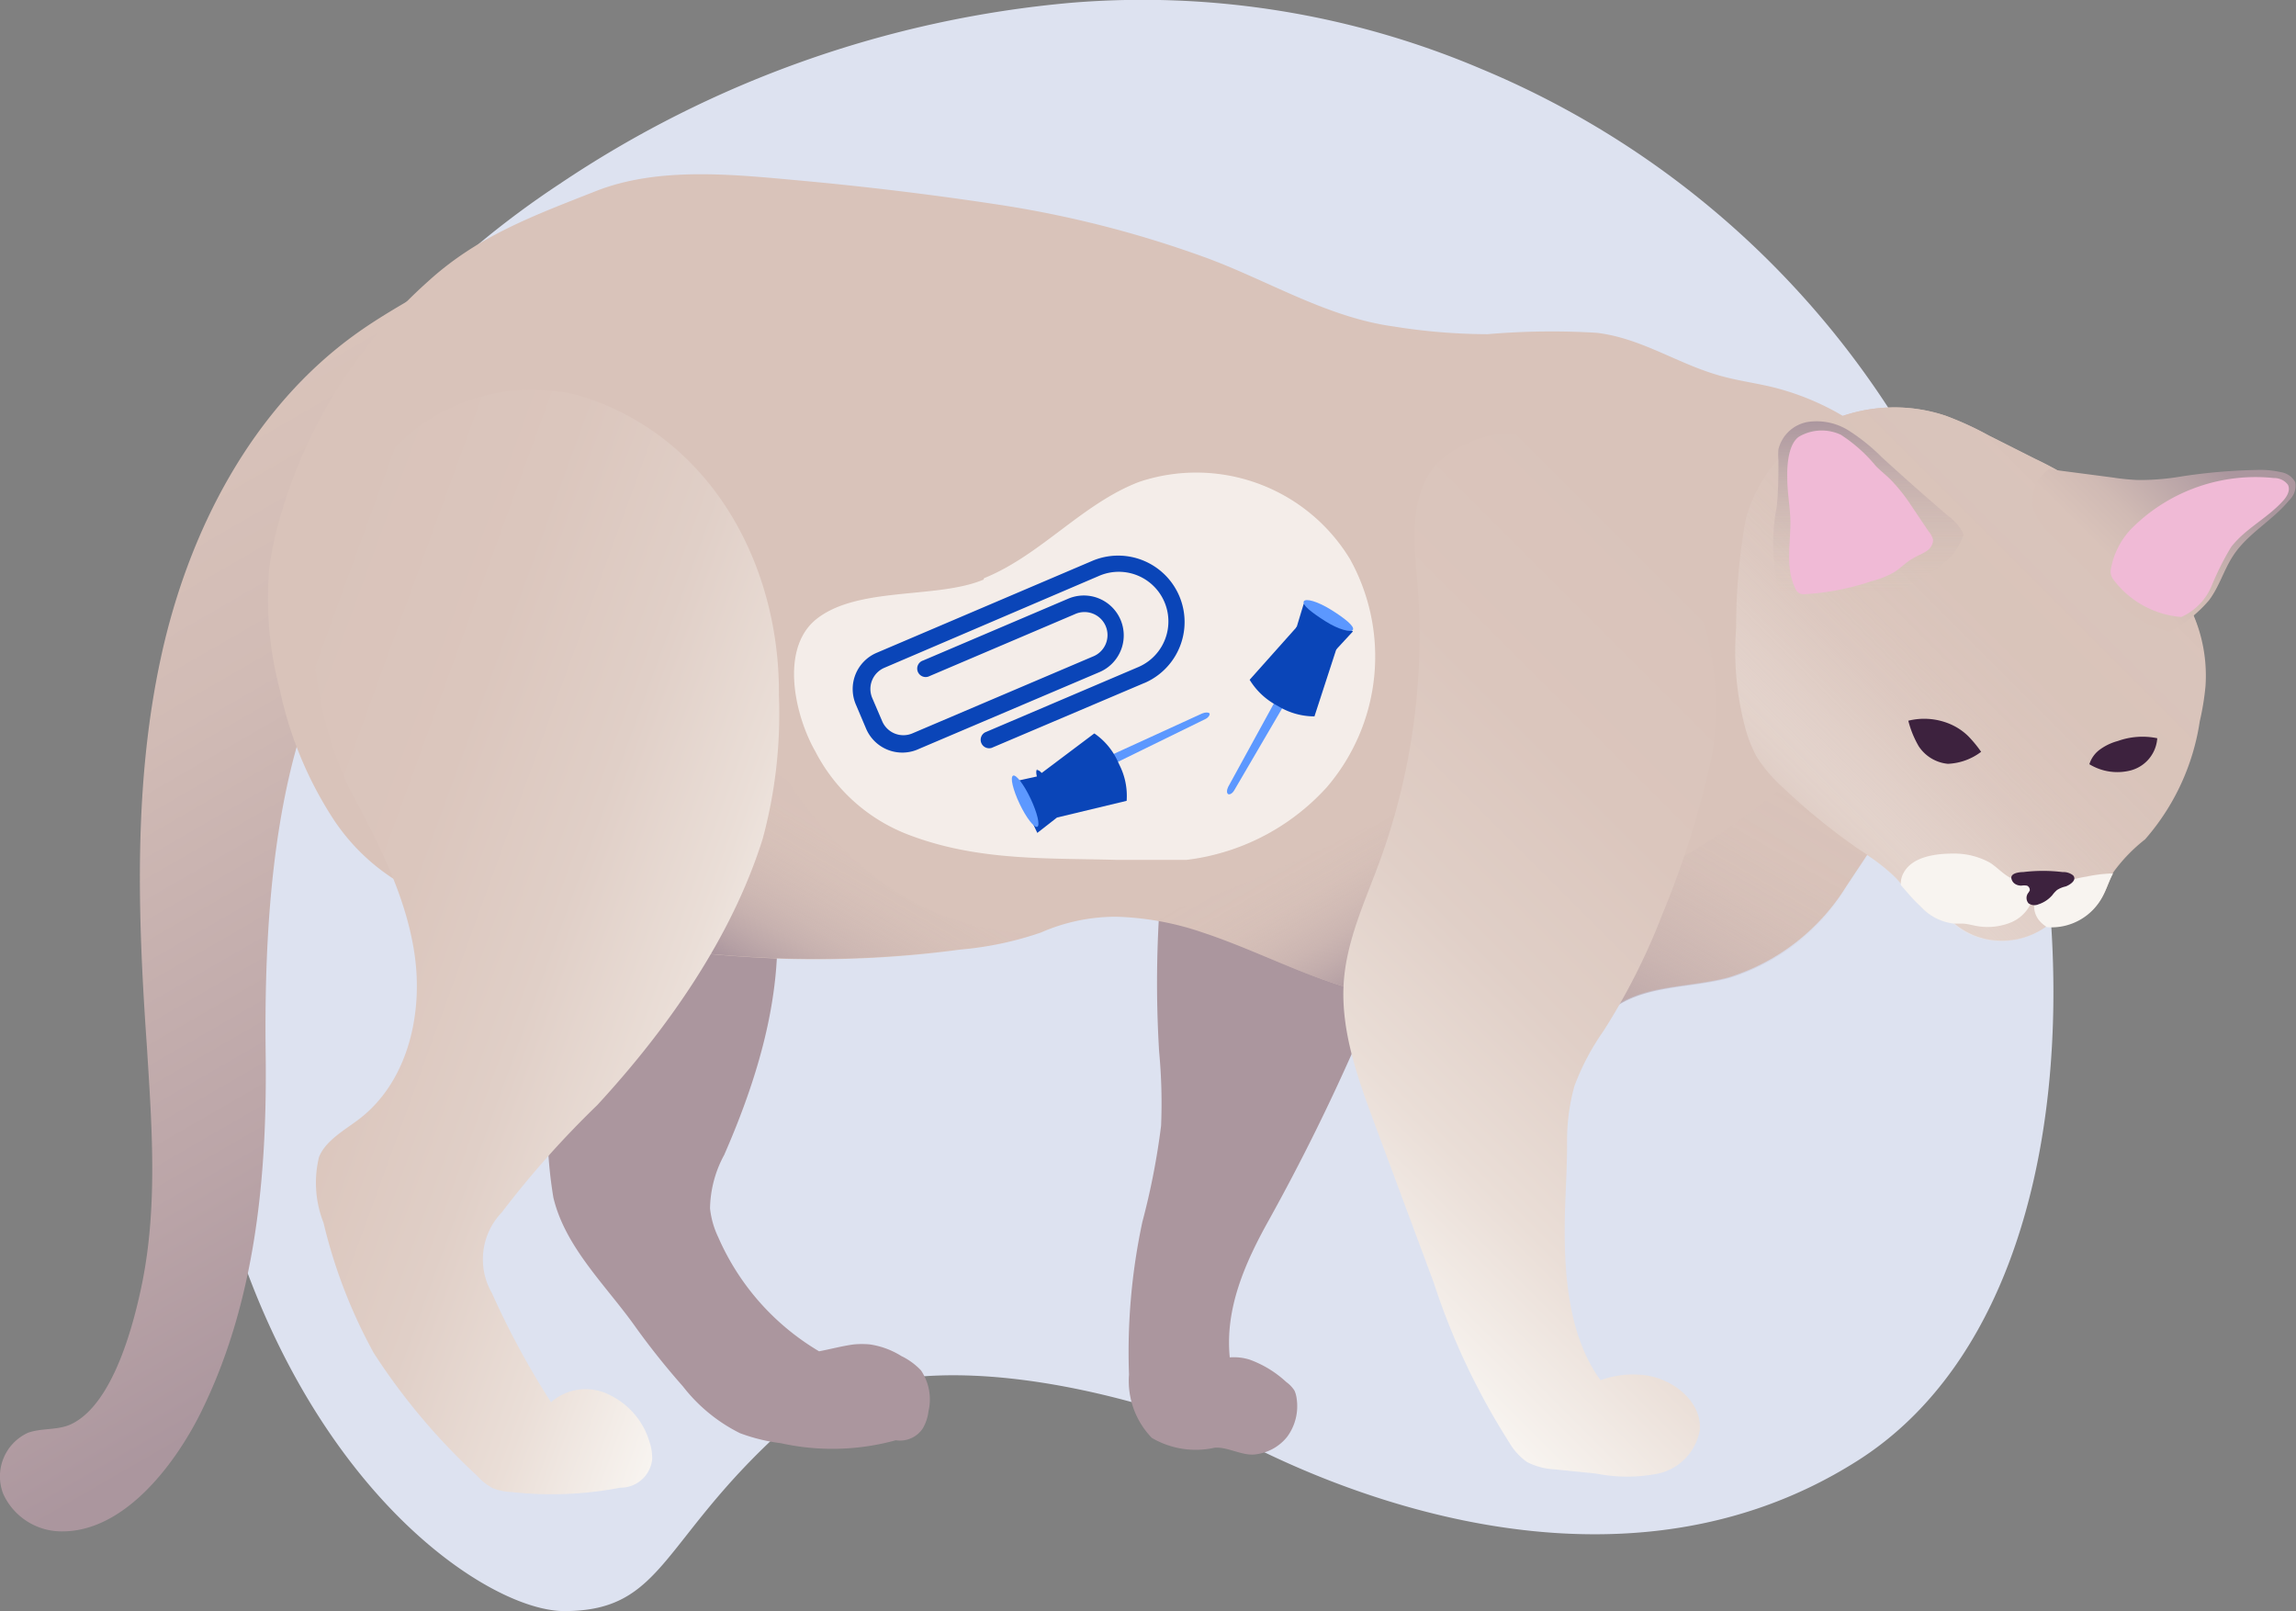 <svg xmlns="http://www.w3.org/2000/svg" xmlns:xlink="http://www.w3.org/1999/xlink" viewBox="0 0 116.67 81.86"><rect x="0" y="0" width="116.67" height="81.86" fill="#808080" stroke="none"/><defs><style>.cls-1{fill:none;}.cls-2{fill:#dde2f0;}.cls-3{fill:url(#linear-gradient);}.cls-4{fill:#ab969e;}.cls-5{fill:#d9c3ba;}.cls-6{fill:url(#linear-gradient-2);}.cls-7{fill:url(#linear-gradient-3);}.cls-8{fill:url(#linear-gradient-4);}.cls-9{fill:url(#linear-gradient-5);}.cls-10{fill:#f8f4f0;}.cls-11{fill:#3d223e;}.cls-12{fill:url(#linear-gradient-6);}.cls-13{fill:#f0bad6;}.cls-14{fill:url(#linear-gradient-7);}.cls-15{fill:url(#linear-gradient-8);}.cls-16{fill:url(#linear-gradient-9);}.cls-17{opacity:0.87;}.cls-18{clip-path:url(#clip-path);}.cls-19{fill:#0a45b8;}.cls-20{fill:#5c98ff;}</style><linearGradient id="linear-gradient" x1="2.03" y1="25.89" x2="25.12" y2="65.88" gradientUnits="userSpaceOnUse"><stop offset="0" stop-color="#d9c3ba"/><stop offset="0.28" stop-color="#d1bbb5"/><stop offset="0.72" stop-color="#bba5a8"/><stop offset="0.97" stop-color="#ab969e"/></linearGradient><linearGradient id="linear-gradient-2" x1="45.98" y1="40.79" x2="39.47" y2="52.06" gradientUnits="userSpaceOnUse"><stop offset="0" stop-color="#ab969e" stop-opacity="0"/><stop offset="0.26" stop-color="#ab969e" stop-opacity="0.01"/><stop offset="0.4" stop-color="#ab969e" stop-opacity="0.06"/><stop offset="0.5" stop-color="#ab969e" stop-opacity="0.14"/><stop offset="0.6" stop-color="#ab969e" stop-opacity="0.25"/><stop offset="0.68" stop-color="#ab969e" stop-opacity="0.39"/><stop offset="0.75" stop-color="#ab969e" stop-opacity="0.57"/><stop offset="0.82" stop-color="#ab969e" stop-opacity="0.78"/><stop offset="0.88" stop-color="#ab969e"/></linearGradient><linearGradient id="linear-gradient-3" x1="11.32" y1="42.03" x2="40.96" y2="52.82" gradientUnits="userSpaceOnUse"><stop offset="0" stop-color="#d9c3ba"/><stop offset="0.31" stop-color="#dbc6bd"/><stop offset="0.56" stop-color="#e0cfc7"/><stop offset="0.78" stop-color="#eaded7"/><stop offset="0.99" stop-color="#f7f3ef"/><stop offset="1" stop-color="#f8f4f0"/></linearGradient><linearGradient id="linear-gradient-4" x1="65.5" y1="42.72" x2="69.81" y2="50.18" gradientUnits="userSpaceOnUse"><stop offset="0" stop-color="#ab969e" stop-opacity="0"/><stop offset="0.2" stop-color="#ab969e" stop-opacity="0.02"/><stop offset="0.35" stop-color="#ab969e" stop-opacity="0.07"/><stop offset="0.49" stop-color="#ab969e" stop-opacity="0.17"/><stop offset="0.62" stop-color="#ab969e" stop-opacity="0.3"/><stop offset="0.74" stop-color="#ab969e" stop-opacity="0.48"/><stop offset="0.85" stop-color="#ab969e" stop-opacity="0.69"/><stop offset="0.96" stop-color="#ab969e" stop-opacity="0.94"/><stop offset="0.99" stop-color="#ab969e"/></linearGradient><linearGradient id="linear-gradient-5" x1="107.18" y1="25.93" x2="91.83" y2="41.28" gradientUnits="userSpaceOnUse"><stop offset="0" stop-color="#d9c3ba"/><stop offset="0.41" stop-color="#d9c4bb" stop-opacity="0.99"/><stop offset="0.55" stop-color="#dbc6bd" stop-opacity="0.96"/><stop offset="0.66" stop-color="#ddc9c1" stop-opacity="0.9"/><stop offset="0.74" stop-color="#e0cec6" stop-opacity="0.82"/><stop offset="0.81" stop-color="#e4d4cd" stop-opacity="0.72"/><stop offset="0.88" stop-color="#e9dcd6" stop-opacity="0.59"/><stop offset="0.93" stop-color="#efe6e0" stop-opacity="0.43"/><stop offset="0.99" stop-color="#f6f0ec" stop-opacity="0.26"/><stop offset="1" stop-color="#f8f4f0" stop-opacity="0.2"/></linearGradient><linearGradient id="linear-gradient-6" x1="113.79" y1="21.57" x2="106.19" y2="29.17" gradientUnits="userSpaceOnUse"><stop offset="0.2" stop-color="#ab969e"/><stop offset="0.33" stop-color="#b6a1a5"/><stop offset="0.67" stop-color="#d0bab4"/><stop offset="0.88" stop-color="#d9c3ba"/></linearGradient><linearGradient id="linear-gradient-7" x1="94.93" y1="21.36" x2="94.93" y2="31.12" gradientUnits="userSpaceOnUse"><stop offset="0" stop-color="#ab969e"/><stop offset="0.89" stop-color="#d9c3ba" stop-opacity="0"/></linearGradient><linearGradient id="linear-gradient-8" x1="91.5" y1="40.53" x2="82.98" y2="55.28" xlink:href="#linear-gradient-4"/><linearGradient id="linear-gradient-9" x1="92.97" y1="35.18" x2="65.67" y2="62.48" xlink:href="#linear-gradient-3"/><clipPath id="clip-path"><rect class="cls-1" x="40.18" y="23.69" width="30" height="20"/></clipPath></defs><title>Ресурс 45600</title><g id="Слой_2" data-name="Слой 2"><g id="Illustration"><path class="cls-2" d="M54.44.14A44,44,0,0,1,75.29,3.51,45.57,45.57,0,0,1,96.55,21.66c10.21,17,11.27,44-2.13,52.54s-29.36,0-31.48-1.06-16.59-6.38-23-.64-6.16,9.36-11.27,9.36S8.69,71,9.33,43.15c.32-14,7.5-26.15,19.1-33.8A55.34,55.34,0,0,1,54.44.14Z"/><path class="cls-3" d="M25.08,12.58c-2.18,1.63-4.71,2.76-6.93,4.34C12.79,20.74,9.56,27,8.17,33.44S7,46.54,7.46,53.11c.25,4,.56,8.06-.22,12-.42,2.09-1.47,6.25-3.64,7.26-.67.31-1.48.18-2.18.43A2.44,2.44,0,0,0,.17,75.92a3.26,3.26,0,0,0,3,1.89c3.23,0,5.82-3.55,7.08-6.13,2.75-5.6,3.33-12,3.25-18.12-.07-5.43.24-11.66,1.95-16.84a23.26,23.26,0,0,1,3.56-6c1.43-2,2.58-4.19,4-6.21a20.39,20.39,0,0,0,3.07-5.57A7.45,7.45,0,0,0,25.08,12.58Z"/><path class="cls-4" d="M39.34,45.34c.64,4.54-.7,9.14-2.54,13.34a5.88,5.88,0,0,0-.72,2.72,4.5,4.5,0,0,0,.42,1.47,12.58,12.58,0,0,0,5.12,5.79c.54-.1,1.22-.28,1.77-.35a4.4,4.4,0,0,1,.81,0,4.14,4.14,0,0,1,1.6.59,3.43,3.43,0,0,1,1,.73,2.64,2.64,0,0,1,.38,2.08,2.24,2.24,0,0,1-.29.87,1.39,1.39,0,0,1-1.37.6,12.13,12.13,0,0,1-5.84.15,9.17,9.17,0,0,1-2.08-.51,8.41,8.41,0,0,1-2.9-2.38,38.23,38.23,0,0,1-2.51-3.16c-1.49-2.06-3.48-3.95-4.07-6.43a22.23,22.23,0,0,1-.25-5.16,24.57,24.57,0,0,0-.65-5.47,37.69,37.69,0,0,1-1-4.43,8.18,8.18,0,0,1,.69-4.4,5.6,5.6,0,0,1,3.25-2.94c2.49-.8,5.2.54,7.09,2.34A8.28,8.28,0,0,1,39.34,45.34Z"/><path class="cls-4" d="M72.49,43.71a106.7,106.7,0,0,1-8,18.26c-1.22,2.18-2.25,4.51-2,7a2.69,2.69,0,0,1,1,.11,5.48,5.48,0,0,1,1.87,1.14,1.6,1.6,0,0,1,.42.44,1.46,1.46,0,0,1,.11.41A2.62,2.62,0,0,1,65.41,73a2.42,2.42,0,0,1-1.64.9c-.64.08-1.41-.4-2.05-.34a4.41,4.41,0,0,1-3.19-.5,4.16,4.16,0,0,1-1.16-3.22,31.59,31.59,0,0,1,.68-7.76A36.71,36.71,0,0,0,59,57.2a27.89,27.89,0,0,0-.1-3.77,57.69,57.69,0,0,1,1.29-16.1,8.15,8.15,0,0,1,5.71-6.28,6.61,6.61,0,0,1,5.33.85,7.07,7.07,0,0,1,2.67,5.38C74,39.35,73.14,41.75,72.49,43.71Z"/><path class="cls-5" d="M111,30.35a21,21,0,0,0-1.84-2.16,18.34,18.34,0,0,0-3.9-3.87,18.16,18.16,0,0,0-1.83-1l-2.37-1.19a16.28,16.28,0,0,0-2.18-1,8.24,8.24,0,0,0-5.24,0,13.3,13.3,0,0,0-3.37-1.41c-1-.26-2.07-.38-3.07-.69-2.09-.63-3.84-1.85-6.06-2.12a38.09,38.09,0,0,0-5.55.07,30.36,30.36,0,0,1-4.76-.39c-3.42-.46-6.46-2.38-9.67-3.54A54.86,54.86,0,0,0,50.75,10.4q-4.94-.75-9.92-1.21c-3.43-.31-7.3-.76-10.55.52s-6,2.29-8.52,4.58A25.47,25.47,0,0,0,14.2,26.4a16.57,16.57,0,0,0-.52,2.5,18,18,0,0,0,.54,6.15,19.4,19.4,0,0,0,2.7,6.54,10.48,10.48,0,0,0,5.55,4.24,68.86,68.86,0,0,0,17.44,2.89,55,55,0,0,0,8.88-.47,17.09,17.09,0,0,0,4.11-.87,9.48,9.48,0,0,1,3.82-.8,14.75,14.75,0,0,1,4.42.81c2.75.91,5.32,2.32,8.12,3,1.59.4,3.46.2,4.92.93,1.73.88,4.35,2.82,6.2,1.32.51-.42.93-1,1.45-1.36,1.67-1.28,4-1.08,6-1.62a10.76,10.76,0,0,0,6-4.64l1.05-1.58a10,10,0,0,1,1.4,1.11c.45.46.82,1,1.28,1.45a2.65,2.65,0,0,0,1.69.87,3.67,3.67,0,0,0,2.32.92,3.89,3.89,0,0,0,2.46-.76,2.93,2.93,0,0,0,2.86-1.58c.19-.37.31-.79.52-1.16A8.32,8.32,0,0,1,109,42.65a11.75,11.75,0,0,0,2.78-6,13.33,13.33,0,0,0,.29-1.77A7.8,7.8,0,0,0,111,30.35Z"/><path class="cls-6" d="M52.58,47.48c-.54,0-1.08-.08-1.62-.16a13.9,13.9,0,0,1-7-3.16,20.51,20.51,0,0,1-4.83-6c-.28-.53-.49-1.48-.93-1.83-1.49,1.84-2.45,4.57-3.48,6.7-.18.37-1.38,3.14-2.23,5a60.77,60.77,0,0,0,7.38.67,55,55,0,0,0,8.88-.47A19.45,19.45,0,0,0,52.58,47.48Z"/><path class="cls-7" d="M17.76,40.08c1.43,2.68,2.88,5.43,3.31,8.44s-.35,6.38-2.73,8.27c-.73.58-1.78,1.12-2.13,2a5.55,5.55,0,0,0,.23,3.34A26.3,26.3,0,0,0,19,68.76,32.56,32.56,0,0,0,24.26,75a2.84,2.84,0,0,0,.77.61,2.78,2.78,0,0,0,.95.2,18.38,18.38,0,0,0,5.54-.22,1.61,1.61,0,0,0,1.62-1.44,2.53,2.53,0,0,0-.14-.9,3.86,3.86,0,0,0-2-2.36,2.66,2.66,0,0,0-3,.36,42.18,42.18,0,0,1-3-5.54,3.44,3.44,0,0,1,.5-4.11,48.19,48.19,0,0,1,4.85-5.45c3.54-3.84,6.81-8.47,8.4-13.51a24.28,24.28,0,0,0,.83-7.3c.06-6.41-3.2-12.72-9.42-15l-.74-.25a9.78,9.78,0,0,0-9,2.3C18.16,24.56,16.18,27,16,30.23A19.21,19.21,0,0,0,17.76,40.08Z"/><path class="cls-8" d="M58.6,46.77a17.11,17.11,0,0,1,2.54.62c2.75.91,5.32,2.32,8.12,3l.1,0,0-.06a36,36,0,0,0,3.87-10.21,105.21,105.21,0,0,1-12.34,5.7C60.39,46.06,59,46.26,58.6,46.77Z"/><path class="cls-9" d="M111,30.35a7.8,7.8,0,0,1,1,4.5,13.33,13.33,0,0,1-.29,1.77,11.75,11.75,0,0,1-2.78,6,8.32,8.32,0,0,0-1.58,1.67c-.21.37-.33.79-.52,1.16A2.93,2.93,0,0,1,104,47.06a3.89,3.89,0,0,1-2.46.76,3.67,3.67,0,0,1-2.32-.92A2.65,2.65,0,0,1,97.55,46c-.46-.45-.83-1-1.28-1.45a12.55,12.55,0,0,0-1.83-1.41A32.44,32.44,0,0,1,90.58,40a7.38,7.38,0,0,1-1.31-1.54,6.7,6.7,0,0,1-.62-1.61,15.09,15.09,0,0,1-.43-4.92,31.15,31.15,0,0,1,.49-5.56,7.69,7.69,0,0,1,3.94-4.82,8.12,8.12,0,0,1,6.23-.42,16.28,16.28,0,0,1,2.18,1l2.37,1.2a16.31,16.31,0,0,1,1.83,1,18.34,18.34,0,0,1,3.9,3.87A21,21,0,0,1,111,30.35Z"/><path class="cls-10" d="M106.88,45.48c.18-.35.3-.74.49-1.09a1,1,0,0,0-.23,0,7,7,0,0,0-1.11.15,7.19,7.19,0,0,0-1.43.38c-.46.18-1.09.37-1.21.85a1.18,1.18,0,0,0,.23,1,1.64,1.64,0,0,0,.4.34h0A2.93,2.93,0,0,0,106.88,45.48Z"/><path class="cls-10" d="M103.33,45.52c0-.25.12-.5-.08-.67s-.42-.1-.64-.11c-.61-.06-1-.59-1.48-.9a3.75,3.75,0,0,0-1.86-.47c-.85,0-2.1.13-2.55,1a1.12,1.12,0,0,0-.13.6c.32.36.62.74,1,1.08a2.71,2.71,0,0,0,1.71.88l.41,0c.24,0,.49.08.73.12a3.13,3.13,0,0,0,1.79-.2A1.94,1.94,0,0,0,103.33,45.52Z"/><path class="cls-11" d="M102.71,45a.93.93,0,0,1,.29,0,.24.24,0,0,1,.14.25l-.06.1a.42.42,0,0,0,0,.55.52.52,0,0,0,.5.05,1.56,1.56,0,0,0,.71-.47,1.48,1.48,0,0,1,.24-.26,1.32,1.32,0,0,1,.44-.18c.16-.06.49-.25.43-.46a.2.2,0,0,0-.08-.12.79.79,0,0,0-.51-.15,8.36,8.36,0,0,0-2,0c-.19,0-.66.05-.6.33S102.53,45,102.71,45Z"/><path class="cls-11" d="M109.62,37.51a3.71,3.71,0,0,0-2,.14,2.73,2.73,0,0,0-.88.41,1.46,1.46,0,0,0-.57.77,2.72,2.72,0,0,0,2.12.31A1.82,1.82,0,0,0,109.62,37.51Z"/><path class="cls-11" d="M100.67,38.2a6.16,6.16,0,0,0-.66-.8,3,3,0,0,0-.94-.62,3.36,3.36,0,0,0-2.1-.16,5,5,0,0,0,.53,1.3,2,2,0,0,0,1.48.89A3,3,0,0,0,100.67,38.2Z"/><path class="cls-12" d="M110.25,32.09a6.65,6.65,0,0,0,2-1.59c.53-.7.76-1.57,1.25-2.3.73-1.1,2-1.77,2.82-2.78a1,1,0,0,0,.31-.92,1,1,0,0,0-.73-.51,4.77,4.77,0,0,0-1.25-.11,28.53,28.53,0,0,0-3.81.33,12.48,12.48,0,0,1-2.2.18,11.45,11.45,0,0,1-1.3-.13l-3.22-.42a1.87,1.87,0,0,0-.75,1,2,2,0,0,0,0,1.14,3,3,0,0,0,.83,1.17q1.68,1.66,3.35,3.35A5.05,5.05,0,0,0,110.25,32.09Z"/><path class="cls-13" d="M110.84,31.35a3,3,0,0,0,1.53-1.55,14.17,14.17,0,0,1,1-2c.71-.93,1.83-1.46,2.62-2.33.22-.23.41-.56.27-.84a.87.87,0,0,0-.71-.34,8.9,8.9,0,0,0-7.14,2.47A3.94,3.94,0,0,0,107.25,29a.71.71,0,0,0,.12.42A4.79,4.79,0,0,0,110.84,31.35Z"/><path class="cls-14" d="M99.78,27.15a2.42,2.42,0,0,0-.78-.93q-1.73-1.48-3.39-3a9.85,9.85,0,0,0-1.68-1.35,3.05,3.05,0,0,0-2.07-.43,1.86,1.86,0,0,0-1.49,1.39,3.51,3.51,0,0,0,0,.56c0,.79,0,1.58-.09,2.38a9.9,9.9,0,0,0,.21,4.6,1.27,1.27,0,0,0,.87.76,2.63,2.63,0,0,0,1.18-.1c.55-.15,1.1-.35,1.65-.49a19,19,0,0,0,2.37-.57,8,8,0,0,0,1-.52,7.14,7.14,0,0,0,1.32-.93A3.05,3.05,0,0,0,99.78,27.15Z"/><path class="cls-13" d="M90.82,24.3c0,.74.15,1.49.16,2.23,0,1.15-.26,2.37.26,3.39a.44.44,0,0,0,.17.21.48.48,0,0,0,.29.06,12.8,12.8,0,0,0,3.4-.66,4.68,4.68,0,0,0,1.16-.46c.34-.22.62-.53,1-.73.2-.12.43-.2.62-.33a.71.71,0,0,0,.35-.57A1,1,0,0,0,98,27l-.92-1.37a8.84,8.84,0,0,0-1-1.25c-.24-.24-.51-.45-.75-.69a7.74,7.74,0,0,0-1.79-1.6,2.29,2.29,0,0,0-2.13.1C90.87,22.57,90.8,23.65,90.82,24.3Z"/><path class="cls-15" d="M94.44,43.17A32.44,32.44,0,0,1,90.58,40l0,0A36.9,36.9,0,0,1,83,44.87c-1.44.69-1.31,1.77-1.78,3.21-.18.57-1.73,4.85-2.41,4.76.39,0,.78.09,1.17.11a2.21,2.21,0,0,0,.45-.28c.51-.42.93-1,1.45-1.36,1.67-1.28,4-1.08,6-1.62a10.76,10.76,0,0,0,6-4.64l1.05-1.58a11.6,11.6,0,0,1,1,.81A16.16,16.16,0,0,0,94.44,43.17Z"/><path class="cls-16" d="M84.47,46.46a33,33,0,0,1-3,5.94A12.37,12.37,0,0,0,80,55.19a10.44,10.44,0,0,0-.37,2.9c0,1.08-.06,2.16-.1,3.24-.09,3,.06,6.41,1.8,8.8a4.82,4.82,0,0,1,2.29-.25c1.44.2,2.89,1.37,2.75,2.81a2.76,2.76,0,0,1-2.09,2.18,8.15,8.15,0,0,1-3.19,0L79,74.66a3.5,3.5,0,0,1-1.4-.37,3.17,3.17,0,0,1-.91-1,35.62,35.62,0,0,1-3.84-8.13l-2.88-7.74c-.86-2.32-1.81-4.8-1.7-7.31.1-2.24,1.1-4.32,1.87-6.43A33.46,33.46,0,0,0,72,29.32c-.18-2-.34-4.35,1.06-5.8a5.68,5.68,0,0,1,5.73-1.19A10.43,10.43,0,0,1,83.64,26,15.71,15.71,0,0,1,87,38.35,46.68,46.68,0,0,1,84.47,46.46Z"/><g class="cls-17"><g class="cls-18"><path class="cls-10" d="M50,29.38c2.88-1.16,5-3.8,7.9-4.9a9.14,9.14,0,0,1,10.7,3.93A10.2,10.2,0,0,1,67.42,40a11.48,11.48,0,0,1-9.26,3.75c-4-.23-7.93.18-11.87-1.29a8.89,8.89,0,0,1-4.87-4.3c-1-1.75-1.8-5.11,0-6.65,2.05-1.71,6-1.08,8.41-2l.15-.06"/></g></g><path class="cls-19" d="M58.18,34.69,50.39,38a.43.43,0,0,1-.33-.79l7.79-3.32a2.52,2.52,0,1,0-2-4.63L44.94,33.93a1.17,1.17,0,0,0-.62,1.53l.51,1.19a1.17,1.17,0,0,0,1.54.61l9.16-3.9a1.17,1.17,0,1,0-.92-2.15l-7.37,3.14a.43.43,0,1,1-.33-.79l7.37-3.14a2,2,0,0,1,1.59,3.73l-9.17,3.9A2,2,0,0,1,44,37l-.5-1.18a2,2,0,0,1,1.07-2.66l10.93-4.66a3.37,3.37,0,1,1,2.64,6.21"/><path class="cls-20" d="M66.32,33.22l.17.1c.09,0,.08.22,0,.38l-3.77,6.45c-.09.16-.23.24-.31.2s-.08-.21,0-.37L66,33.43c.09-.16.24-.26.32-.21"/><path class="cls-19" d="M66.79,36.41h0L67.9,33l.85-.92-2.5-1.41-.36,1.19L63.5,34.54h0a3.6,3.6,0,0,0,1.34,1.28l.16.09a3.54,3.54,0,0,0,1.79.49Z"/><path class="cls-20" d="M68.75,32c-.09.15-.72,0-1.41-.44s-1.18-.82-1.09-1,.71,0,1.4.43,1.18.83,1.1,1"/><path class="cls-19" d="M67.9,33c-.07.12-.57,0-1.13-.35s-1-.67-.89-.79.58,0,1.14.35,1,.67.88.79"/><path class="cls-20" d="M54.15,39.84l-.09-.18c0-.09.06-.22.23-.3l6.8-3.11c.17-.07.33-.06.37,0s-.06.22-.22.29l-6.72,3.29c-.16.08-.33.08-.37,0"/><path class="cls-19" d="M55.6,37.27h0l-2.9,2.18-1.22.27,1.23,2.6,1-.78,3.54-.85h0a3.48,3.48,0,0,0-.36-1.81l-.08-.17a3.46,3.46,0,0,0-1.18-1.43h0"/><path class="cls-20" d="M51.48,39.41c.15-.07.55.45.89,1.17s.49,1.36.34,1.43-.56-.45-.9-1.17-.49-1.35-.33-1.43"/><path class="cls-19" d="M52.71,39.14c.12-.06.44.36.72.94s.39,1.1.27,1.16-.45-.37-.73-1-.39-1.09-.26-1.15"/></g></g></svg>